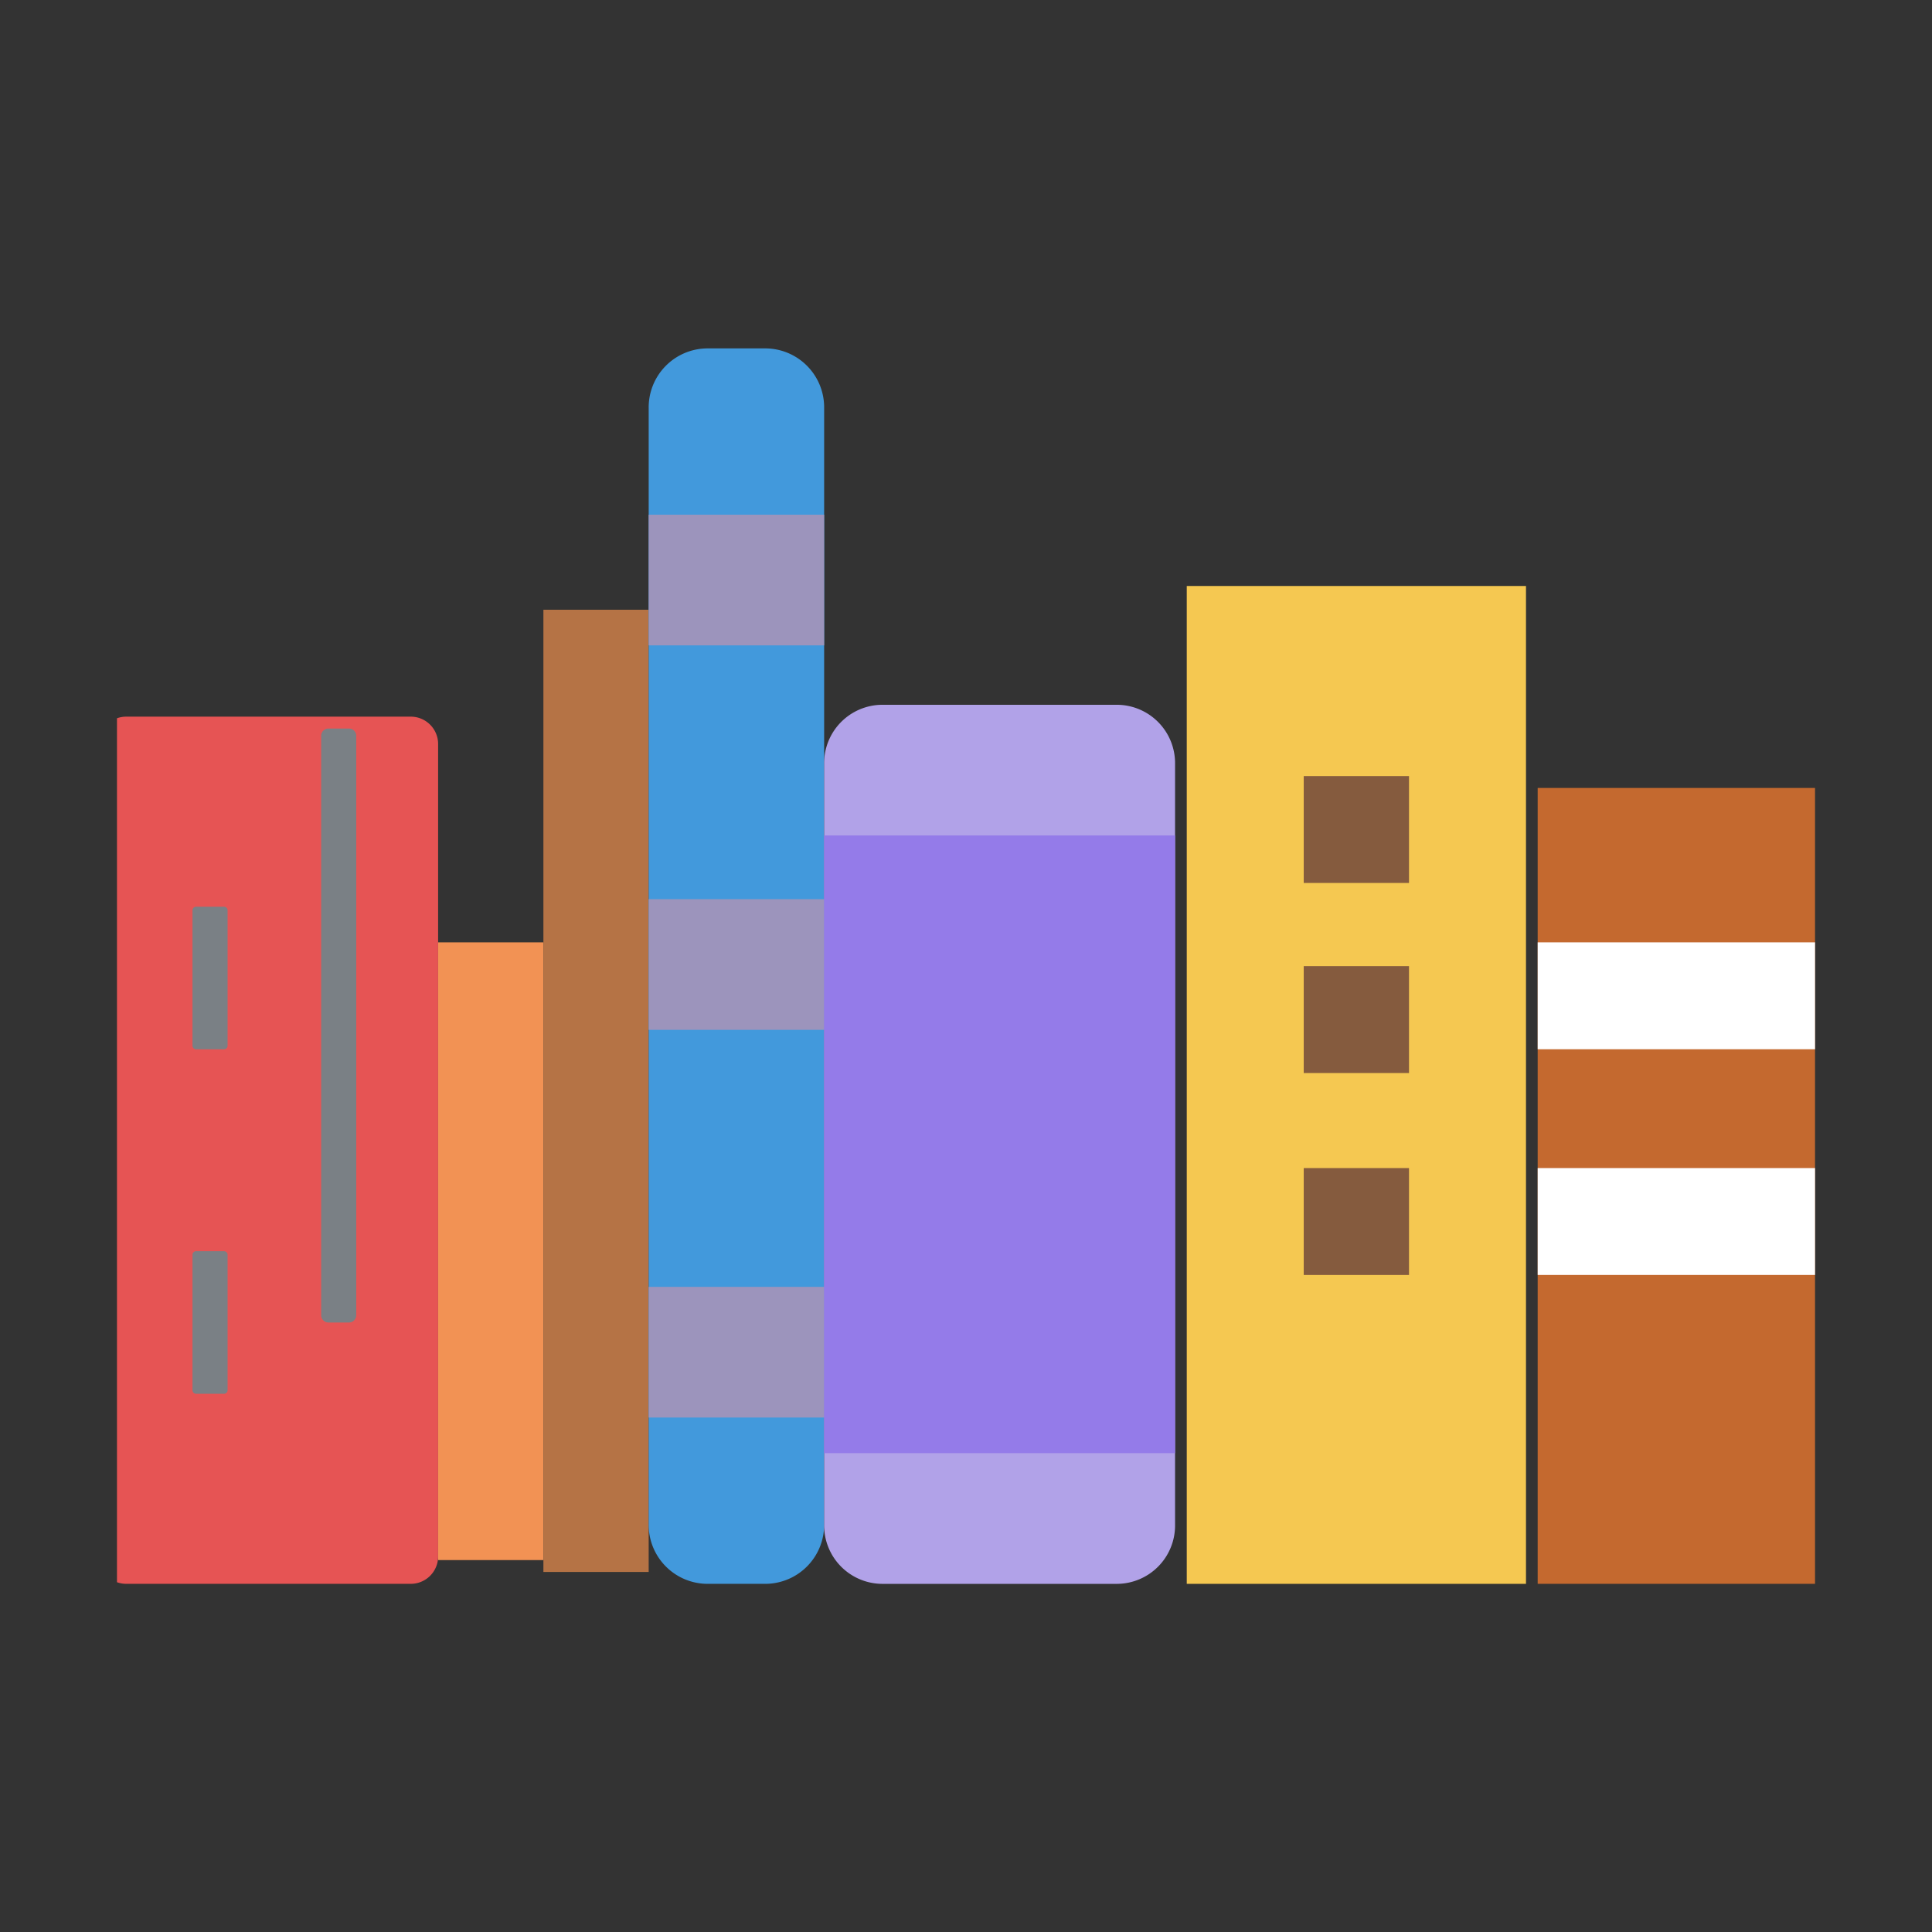 <svg xmlns="http://www.w3.org/2000/svg" xmlns:xlink="http://www.w3.org/1999/xlink" width="512" height="512" viewBox="0 0 512 512">
  <rect x="0" y="0" width="512" height="512" fill="#333333" stroke="none"/>
  <defs>
    <clipPath id="clip-path">
      <rect id="Rectángulo_14" data-name="Rectángulo 14" width="450" height="457"/>
    </clipPath>
    <clipPath id="clip-Books">
      <rect width="512" height="512"/>
    </clipPath>
  </defs>
  <g id="Books" clip-path="url(#clip-Books)">
    <g id="Books-4" transform="translate(31 28)" clip-path="url(#clip-path)">
      <g id="Group" transform="translate(-4.788 64.329)">
        <path id="Trazado_1" data-name="Trazado 1" d="M29.4,232.952h75.514a7.252,7.252,0,0,1,7.192,7.3V455.462a7.252,7.252,0,0,1-7.192,7.3H29.4a7.251,7.251,0,0,1-7.191-7.3V240.256A7.251,7.251,0,0,1,29.4,232.952Z" transform="translate(-22.212 -135.36)" fill="#e65454"/>
        <path id="Trazado_2" data-name="Trazado 2" d="M76.193,235.692h5.472a1.931,1.931,0,0,1,1.914,1.945V391.155a1.931,1.931,0,0,1-1.914,1.945H76.193a1.931,1.931,0,0,1-1.914-1.945V237.637A1.931,1.931,0,0,1,76.193,235.692Z" transform="translate(-15.381 -134.952)" fill="#7a8085"/>
        <path id="Trazado_3" data-name="Trazado 3" d="M45.073,356.269H52.5a.946.946,0,0,1,.938.952v35.873a.946.946,0,0,1-.938.952H45.073a.946.946,0,0,1-.938-.952V357.221A.946.946,0,0,1,45.073,356.269Z" transform="translate(-19.336 -117.011)" fill="#7a8085"/>
        <path id="Trazado_4" data-name="Trazado 4" d="M45.073,276.8H52.5a.946.946,0,0,1,.938.952v35.873a.946.946,0,0,1-.938.952H45.073a.946.946,0,0,1-.938-.952V277.75A.946.946,0,0,1,45.073,276.8Z" transform="translate(-19.336 -128.835)" fill="#7a8085"/>
        <path id="Trazado_7" data-name="Trazado 7" d="M0,0H27.9V163.7H0Z" transform="translate(89.897 157.407)" fill="#f29254"/>
        <rect id="Rectángulo_2" data-name="Rectángulo 2" width="27.899" height="254.999" transform="translate(117.796 69.259)" fill="#b57345"/>
        <path id="Trazado_5" data-name="Trazado 5" d="M166.51,148h15.5a15.629,15.629,0,0,1,15.5,15.741V459.666a15.629,15.629,0,0,1-15.5,15.741h-15.5a15.629,15.629,0,0,1-15.5-15.741V163.741A15.629,15.629,0,0,1,166.51,148Z" transform="translate(-5.314 -148)" fill="#4299dc"/>
        <rect id="Rectángulo_3" data-name="Rectángulo 3" width="46.499" height="34.629" transform="translate(145.696 145.962)" fill="#9c94bc"/>
        <rect id="Rectángulo_4" data-name="Rectángulo 4" width="46.499" height="34.629" transform="translate(145.696 248.703)" fill="#9c94bc"/>
        <rect id="Rectángulo_5" data-name="Rectángulo 5" width="46.499" height="34.629" transform="translate(145.696 44.074)" fill="#9c94bc"/>
        <path id="Trazado_6" data-name="Trazado 6" d="M207.46,230.212h62.309a15.472,15.472,0,0,1,15.345,15.582v201.8a15.472,15.472,0,0,1-15.345,15.583H207.46a15.473,15.473,0,0,1-15.345-15.583v-201.8A15.473,15.473,0,0,1,207.46,230.212Z" transform="translate(0.079 -135.767)" fill="#b1a2e8"/>
        <rect id="Rectángulo_6" data-name="Rectángulo 6" width="92.998" height="163.703" transform="translate(192.194 129.074)" fill="#947be9"/>
        <rect id="Rectángulo_7" data-name="Rectángulo 7" width="89.897" height="264.443" transform="translate(288.292 62.963)" fill="#f5c851"/>
        <rect id="Rectángulo_8" data-name="Rectángulo 8" width="27.899" height="28.333" transform="translate(319.291 163.703)" fill="#855b3e"/>
        <rect id="Rectángulo_9" data-name="Rectángulo 9" width="27.899" height="28.333" transform="translate(319.291 113.333)" fill="#855b3e"/>
        <rect id="Rectángulo_10" data-name="Rectángulo 10" width="27.899" height="28.333" transform="translate(319.291 217.222)" fill="#855b3e"/>
        <rect id="Rectángulo_11" data-name="Rectángulo 11" width="77.498" height="210.926" transform="translate(381.29 116.481)" fill="#c4692f"/>
        <rect id="Rectángulo_12" data-name="Rectángulo 12" width="77.498" height="28.333" transform="translate(381.29 157.407)" fill="#fff"/>
        <rect id="Rectángulo_13" data-name="Rectángulo 13" width="77.498" height="28.333" transform="translate(381.29 217.222)" fill="#fff"/>
      </g>
    </g>
  </g>
</svg>
